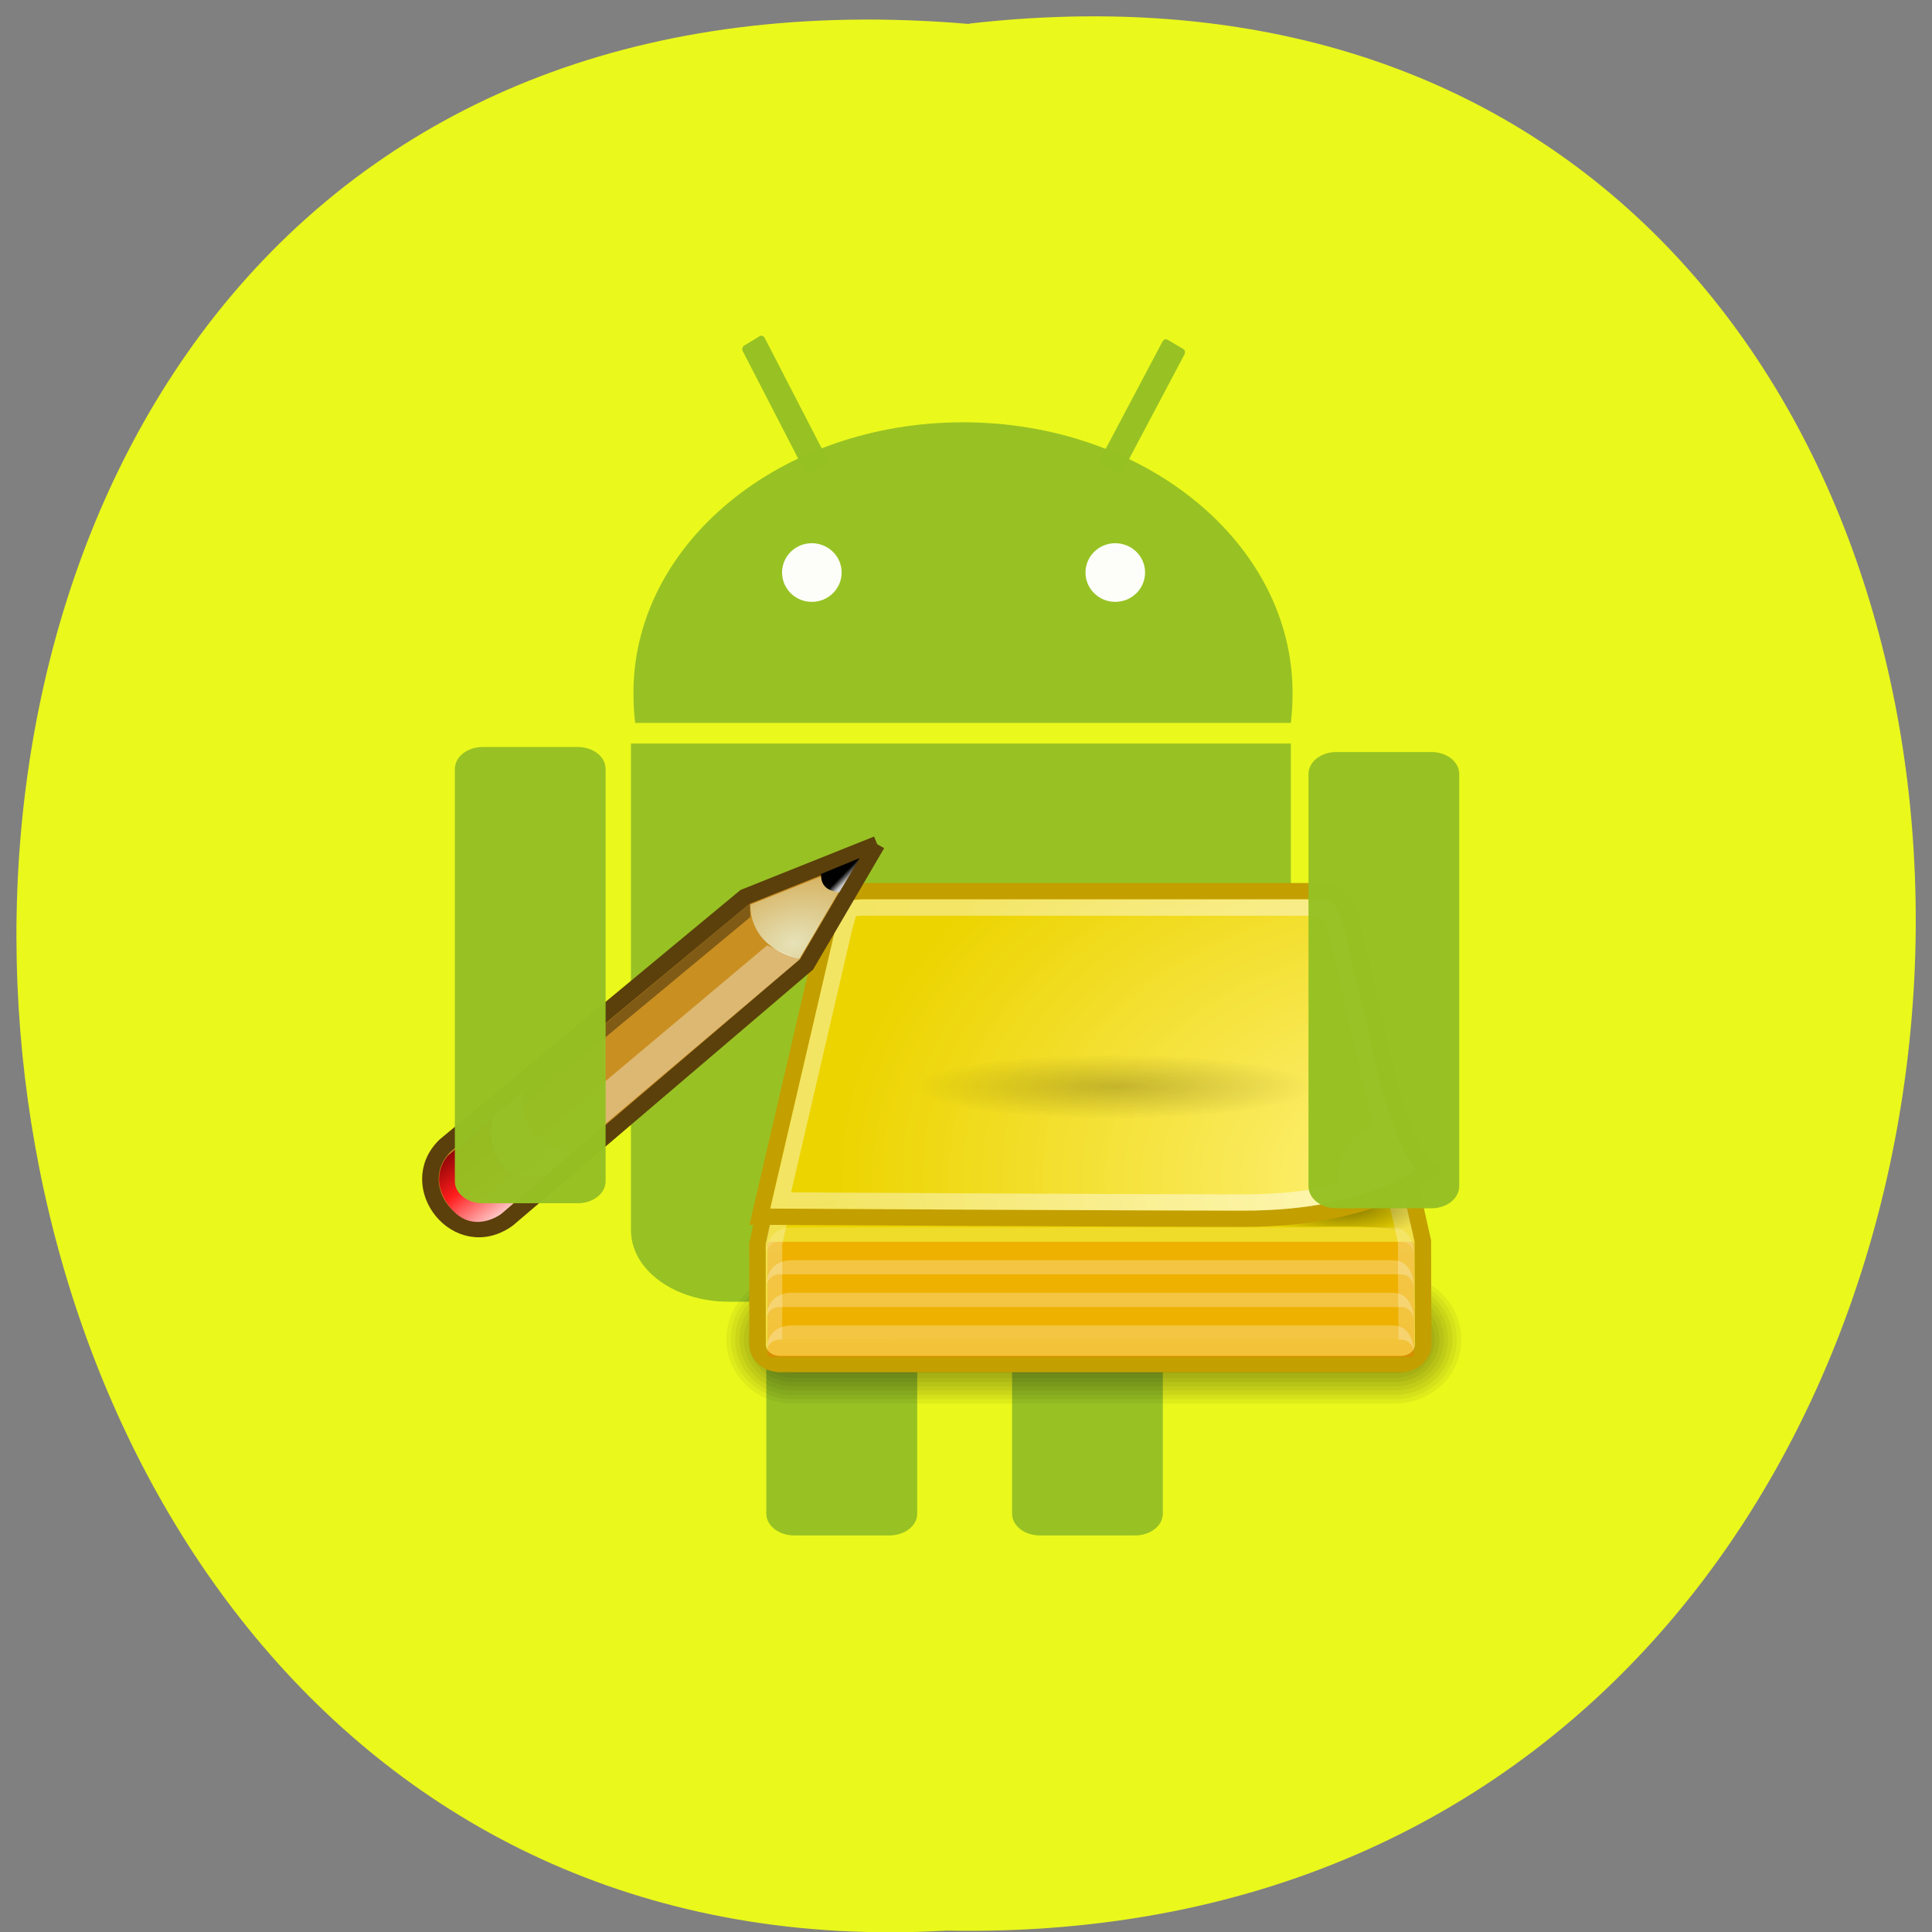 <svg xmlns="http://www.w3.org/2000/svg" viewBox="0 0 48 48"><rect x="0" y="0" width="48" height="48" fill="#808080" stroke="none"/><defs><linearGradient id="6" gradientUnits="userSpaceOnUse" x1="40.33" y1="19.813" x2="42.02" y2="22.625" gradientTransform="matrix(-0.425 0.112 -0.114 -0.419 32.865 32.645)"><stop stop-color="#c1c1c1"/><stop offset="1" stop-color="#ababab"/></linearGradient><linearGradient id="5" gradientUnits="userSpaceOnUse" x1="43.24" y1="17.376" x2="45.32" y2="22.251" gradientTransform="matrix(-0.425 0.112 -0.114 -0.419 32.865 32.645)"><stop stop-color="#ffd0d0"/><stop offset="0.5" stop-color="#ff1c1c"/><stop offset="1" stop-color="#6f0000"/></linearGradient><linearGradient id="8" gradientUnits="userSpaceOnUse" x1="19.893" y1="31.17" x2="19.689" y2="30.828" gradientTransform="matrix(-0.425 0.112 -0.114 -0.419 32.865 32.645)"><stop stop-color="#000"/><stop offset="1" stop-color="#c8c8c8"/></linearGradient><linearGradient id="0" gradientUnits="userSpaceOnUse" x1="26.21" y1="14.09" x2="26.13" y2="67.03"><stop stop-color="#fff" stop-opacity="0.482"/><stop offset="1" stop-color="#fff" stop-opacity="0"/></linearGradient><radialGradient id="7" gradientUnits="userSpaceOnUse" cx="29.05" cy="27.641" r="3.241" gradientTransform="matrix(-1.243 0.328 -0.231 -0.851 62.22 37.418)"><stop stop-color="#e6e2b8"/><stop offset="1" stop-color="#e6e2b8" stop-opacity="0"/></radialGradient><radialGradient id="2" gradientUnits="userSpaceOnUse" cx="45.15" cy="35.915" r="21.627" gradientTransform="matrix(1.67 0 0 1.22 -30.24 -11.799)"><stop stop-color="#fff27e"/><stop offset="1" stop-color="#ecd400"/></radialGradient><radialGradient id="3" gradientUnits="userSpaceOnUse" cx="43.875" cy="35.901" r="20.22" gradientTransform="matrix(10.883 0 0 11.397 -433.6 -381.38)"><stop stop-color="#fff" stop-opacity="0.467"/><stop offset="1" stop-color="#fff" stop-opacity="0"/></radialGradient><radialGradient id="4" gradientUnits="userSpaceOnUse" cx="23.563" cy="40.44" r="19.563" gradientTransform="matrix(0.254 0 0 0.041 21.694 25.339)"><stop stop-color="#000" stop-opacity="0.2"/><stop offset="1" stop-color="#000" stop-opacity="0"/></radialGradient><radialGradient id="1" gradientUnits="userSpaceOnUse" cx="39.907" cy="31.781" r="5.259" gradientTransform="matrix(0.411 0 0 0.147 16.968 25.311)"><stop stop-color="#000" stop-opacity="0.467"/><stop offset="1" stop-color="#000" stop-opacity="0"/></radialGradient></defs><path d="m 24.08 0.586 c 31.664 -3.602 31.23 47.984 -0.563 47.38 c -29.563 1.699 -32.23 -50.18 0.563 -47.37" fill="#eaf81c"/><g fill-opacity="0.976"><g fill="#96c023"><path d="m 23.926 10.492 c -4.523 0 -8.188 3.01 -8.188 6.719 c 0 0.254 0.012 0.504 0.043 0.75 h 16.289 c 0.031 -0.246 0.043 -0.496 0.043 -0.75 c 0 -3.711 -3.664 -6.719 -8.188 -6.719"/><path d="m 15.676 18.473 v 12.09 c 0 0.984 1.082 1.777 2.422 1.777 h 11.551 c 1.344 0 2.422 -0.793 2.422 -1.777 v -12.09"/><path d="m 19.734 29.05 h 2.363 c 0.383 0 0.691 0.242 0.691 0.539 v 8.02 c 0 0.297 -0.309 0.539 -0.691 0.539 h -2.363 c -0.383 0 -0.695 -0.242 -0.695 -0.539 v -8.02 c 0 -0.297 0.313 -0.539 0.695 -0.539"/><path d="m 25.836 29.05 h 2.363 c 0.383 0 0.691 0.242 0.691 0.539 v 8.02 c 0 0.297 -0.309 0.539 -0.691 0.539 h -2.363 c -0.383 0 -0.691 -0.242 -0.691 -0.539 v -8.02 c 0 -0.297 0.309 -0.539 0.691 -0.539"/><path d="m 19 8.398 l 1.543 2.988 c 0.027 0.055 0.016 0.117 -0.027 0.141 l -0.391 0.242 c -0.043 0.023 -0.098 0.004 -0.125 -0.047 l -1.543 -2.992 c -0.027 -0.051 -0.016 -0.113 0.027 -0.141 l 0.391 -0.238 c 0.043 -0.027 0.098 -0.004 0.125 0.047"/><path d="m 28.883 8.484 l -1.543 2.914 c -0.027 0.051 -0.012 0.109 0.027 0.137 l 0.391 0.23 c 0.043 0.027 0.098 0.004 0.125 -0.043 l 1.543 -2.914 c 0.027 -0.051 0.016 -0.109 -0.027 -0.137 l -0.391 -0.23 c -0.043 -0.027 -0.098 -0.008 -0.125 0.043"/><path d="m 20.91 14.223 c 0 0.406 -0.332 0.73 -0.742 0.73 c -0.406 0 -0.738 -0.324 -0.738 -0.73 c 0 -0.402 0.332 -0.727 0.738 -0.727 c 0.41 0 0.742 0.324 0.742 0.727"/><path d="m 28.449 14.223 c 0 0.406 -0.332 0.73 -0.742 0.73 c -0.406 0 -0.738 -0.324 -0.738 -0.73 c 0 -0.402 0.332 -0.727 0.738 -0.727 c 0.41 0 0.742 0.324 0.742 0.727"/></g><g fill="#fff"><path d="m 20.91 14.223 c 0 0.406 -0.332 0.73 -0.742 0.73 c -0.406 0 -0.738 -0.324 -0.738 -0.73 c 0 -0.402 0.332 -0.727 0.738 -0.727 c 0.41 0 0.742 0.324 0.742 0.727"/><path d="m 28.449 14.223 c 0 0.406 -0.332 0.73 -0.742 0.73 c -0.406 0 -0.738 -0.324 -0.738 -0.73 c 0 -0.402 0.332 -0.727 0.738 -0.727 c 0.41 0 0.742 0.324 0.742 0.727"/></g></g><g fill-rule="evenodd"><g fill-opacity="0.047"><path d="m 19.676 31.68 c -0.902 0 -1.629 0.711 -1.629 1.594 c 0 0.883 0.727 1.594 1.629 1.594 h 14.996 c 0.906 0 1.633 -0.711 1.633 -1.594 c 0 -0.883 -0.727 -1.594 -1.633 -1.594"/><path d="m 19.676 31.785 c -0.84 0 -1.52 0.664 -1.52 1.488 c 0 0.824 0.68 1.488 1.52 1.488 h 14.996 c 0.844 0 1.523 -0.664 1.523 -1.488 c 0 -0.824 -0.68 -1.488 -1.523 -1.488"/><path d="m 19.676 31.891 c -0.781 0 -1.41 0.617 -1.41 1.383 c 0 0.766 0.629 1.383 1.41 1.383 h 14.996 c 0.785 0 1.414 -0.617 1.414 -1.383 c 0 -0.766 -0.629 -1.383 -1.414 -1.383"/><path d="m 19.676 31.996 c -0.723 0 -1.305 0.57 -1.305 1.277 c 0 0.707 0.582 1.273 1.305 1.273 h 14.996 c 0.723 0 1.305 -0.566 1.305 -1.273 c 0 -0.707 -0.582 -1.277 -1.305 -1.277"/><path d="m 19.676 32.1 c -0.66 0 -1.195 0.523 -1.195 1.172 c 0 0.648 0.535 1.168 1.195 1.168 h 14.996 c 0.664 0 1.199 -0.52 1.199 -1.168 c 0 -0.648 -0.535 -1.172 -1.199 -1.172"/><path d="m 19.676 32.21 c -0.602 0 -1.086 0.473 -1.086 1.063 c 0 0.59 0.484 1.063 1.086 1.063 h 14.996 c 0.605 0 1.09 -0.473 1.09 -1.063 c 0 -0.59 -0.484 -1.063 -1.09 -1.063"/><path d="m 19.676 32.32 c -0.539 0 -0.977 0.426 -0.977 0.957 c 0 0.527 0.438 0.957 0.977 0.957 h 14.996 c 0.543 0 0.98 -0.43 0.98 -0.957 c 0 -0.531 -0.438 -0.957 -0.98 -0.957"/><path d="m 19.676 32.422 c -0.48 0 -0.867 0.379 -0.867 0.852 c 0 0.469 0.387 0.852 0.867 0.852 h 14.996 c 0.484 0 0.871 -0.383 0.871 -0.852 c 0 -0.473 -0.387 -0.852 -0.871 -0.852"/></g><path d="m 10.304 14.592 l 28.646 0.356 c 0.76 0 1.244 0.578 1.377 1.195 c 0 0 4.396 19.818 4.396 19.818 c 0 0 0.019 6.349 0.019 6.349 c 0 0.655 -0.617 1.195 -1.377 1.195 h -37.476 c -0.769 0 -1.377 -0.54 -1.377 -1.195 l -0.009 -6.166 l 4.425 -20.358 c 0.304 -0.655 0.608 -1.195 1.377 -1.195" transform="matrix(0.411 0 0 0.405 16.968 16.271)" fill="#ecd400" stroke="#c39f00"/><path d="m 19.15 30.852 h 15.902 c 0.047 0 0.082 0.035 0.082 0.078 v 2.707 c 0 0.043 -0.035 0.078 -0.082 0.078 h -15.902 c -0.043 0 -0.082 -0.035 -0.082 -0.078 v -2.707 c 0 -0.043 0.039 -0.078 0.082 -0.078" fill="#f47800" fill-opacity="0.373"/><path d="m 19.05 31.08 c 0 0 0.063 -0.215 0.289 -0.23 h 15.457 c 0.309 0 0.328 0.301 0.328 0.301 c 0 0 0.012 -0.656 -0.527 -0.656 h -14.98 c -0.414 0.035 -0.566 0.316 -0.566 0.586" fill="#fff" fill-opacity="0.165"/></g><path d="m 10.314 15.594 c -0.152 0 -0.095 -0.029 -0.152 0.029 c -0.057 0.058 -0.161 0.279 -0.285 0.53 c -0.019 0.029 -0.019 0.029 -0.028 0.067 l -4.349 19.905 v 6.185 c 0 0.048 0.076 0.193 0.38 0.193 h 37.495 c 0.304 0 0.38 -0.145 0.38 -0.193 c 0 0 -0.038 -6.07 -0.038 -6.243 c 0 -0.01 0 -0.096 0 -0.096 c -0.095 -0.424 -4.368 -19.596 -4.368 -19.596 c -0.057 -0.26 -0.171 -0.434 -0.408 -0.434" transform="matrix(0.411 0 0 0.405 16.968 16.271)" fill="none" stroke="url(#0)"/><g fill-rule="evenodd"><path d="m 35.15 30.738 c -0.156 -0.508 -0.363 -1.543 -0.363 -1.543 l -3.672 1.293 c 2.363 0 3.527 -0.109 4.04 0.25" fill="url(#1)"/><path d="m 8.785 16.423 l -4.14 18.04 c 0 0 21.477 0.125 29.28 0.125 c 7.985 0 11.157 -2.967 11.157 -2.967 c 0 0 -1.01 -0.453 -2.326 -4.971 c 0 0 -2.402 -10.502 -2.402 -10.502 c -0.465 -1.185 -0.855 -1.657 -1.757 -1.657 h -27.782 c -1.747 0.039 -1.738 0.838 -2.032 1.946" transform="matrix(0.411 0 0 0.405 16.968 16.271)" fill="url(#2)" stroke="#c39f00"/></g><path d="m 10.817 15.498 c -0.646 0.019 -0.712 0.106 -0.75 0.154 c -0.047 0.067 -0.152 0.424 -0.313 1.031 l -3.845 16.783 c 1.69 0.01 20.566 0.125 28.03 0.125 c 3.864 0 6.514 -0.713 8.185 -1.407 c 1.054 -0.434 1.111 -0.578 1.443 -0.809 c -0.494 -0.79 -1.111 -2.129 -1.785 -4.441 c 0 -0.019 0 -0.039 0 -0.058 c 0 0 -2.307 -10.04 -2.374 -10.347 c -0.218 -0.549 -0.38 -0.848 -0.465 -0.935 c -0.095 -0.087 -0.076 -0.096 -0.351 -0.096 h -27.782" transform="matrix(0.411 0 0 0.405 16.968 16.271)" fill="none" stroke="url(#3)"/><g fill-rule="evenodd"><g fill="#fff" fill-opacity="0.263"><path d="m 19.05 31.895 c 0 0 0.063 -0.215 0.289 -0.234 h 15.457 c 0.309 0 0.328 0.305 0.328 0.305 c 0 0 0.012 -0.656 -0.527 -0.656 h -14.98 c -0.414 0.035 -0.566 0.316 -0.566 0.586"/><path d="m 19.05 32.703 c 0 0 0.063 -0.215 0.289 -0.23 h 15.457 c 0.309 0 0.328 0.305 0.328 0.305 c 0 0 0.012 -0.66 -0.527 -0.66 h -14.98 c -0.414 0.039 -0.566 0.316 -0.566 0.586"/><path d="m 19.05 33.516 c 0 0 0.063 -0.215 0.289 -0.234 h 15.457 c 0.309 0 0.328 0.305 0.328 0.305 c 0 0 0.012 -0.656 -0.527 -0.656 h -14.98 c -0.414 0.035 -0.566 0.316 -0.566 0.586"/></g><path d="m 32.637 27.02 c 0 0.449 -2.223 0.813 -4.965 0.813 c -2.738 0 -4.961 -0.363 -4.961 -0.813 c 0 -0.449 2.219 -0.813 4.961 -0.813 c 2.742 0 4.965 0.363 4.965 0.813" fill="url(#4)"/><path d="m 17.345 32.497 l 5.622 -5.624 l 20.09 -9.744 c 3.248 -1.255 5.188 3.366 2.309 4.99 l -20.03 9.378 l -8 0.997" transform="matrix(-0.425 0.112 -0.114 -0.419 32.865 32.645)" fill="#ca8f21" stroke="#5b400b" stroke-width="0.934"/><path d="m 14.285 28.566 c 0 0 -0.621 0.121 -1 -0.34 c -0.395 -0.473 -0.301 -1.113 -0.301 -1.113 l -1.859 1.602 c 0 0 -0.516 0.531 0.047 1.266 c 0.555 0.723 1.273 0.184 1.273 0.184" fill="url(#5)"/><path d="m 14.285 28.566 c 0 0 -0.621 0.121 -1 -0.34 c -0.395 -0.473 -0.301 -1.113 -0.301 -1.113 l -0.738 0.645 c 0 0 -0.203 0.648 0.215 1.152 c 0.426 0.52 1.094 0.301 1.094 0.301" fill="url(#6)"/><path d="m 21.262 21.434 l -1.402 2.391 c -0.73 -0.172 -1.215 -0.648 -1.219 -1.348" fill="url(#7)"/><path d="m 20.852 22.17 l 0.508 -0.852 l -0.961 0.395 c -0.012 0.328 0.203 0.426 0.453 0.457" fill="url(#8)"/><g fill-opacity="0.365"><path d="m 19.863 23.836 l -0.805 -0.348 l -5.711 4.797 c 0.285 0.309 0.652 0.313 0.941 0.273 l 5.578 -4.723" fill="#fff"/><path d="m 18.633 22.449 l 0.008 0.336 l -5.664 4.699 c 0 0 -0.023 -0.27 0.004 -0.34"/></g></g><g fill="#96c023" fill-opacity="0.976"><path d="m 33.2 18.684 h 2.363 c 0.383 0 0.691 0.242 0.691 0.547 v 10.242 c 0 0.301 -0.309 0.547 -0.691 0.547 h -2.363 c -0.383 0 -0.691 -0.246 -0.691 -0.547 v -10.242 c 0 -0.305 0.309 -0.547 0.691 -0.547"/><path d="m 11.992 18.559 h 2.363 c 0.383 0 0.691 0.242 0.691 0.547 v 10.242 c 0 0.301 -0.309 0.547 -0.691 0.547 h -2.363 c -0.383 0 -0.691 -0.246 -0.691 -0.547 v -10.242 c 0 -0.305 0.309 -0.547 0.691 -0.547"/></g></svg>